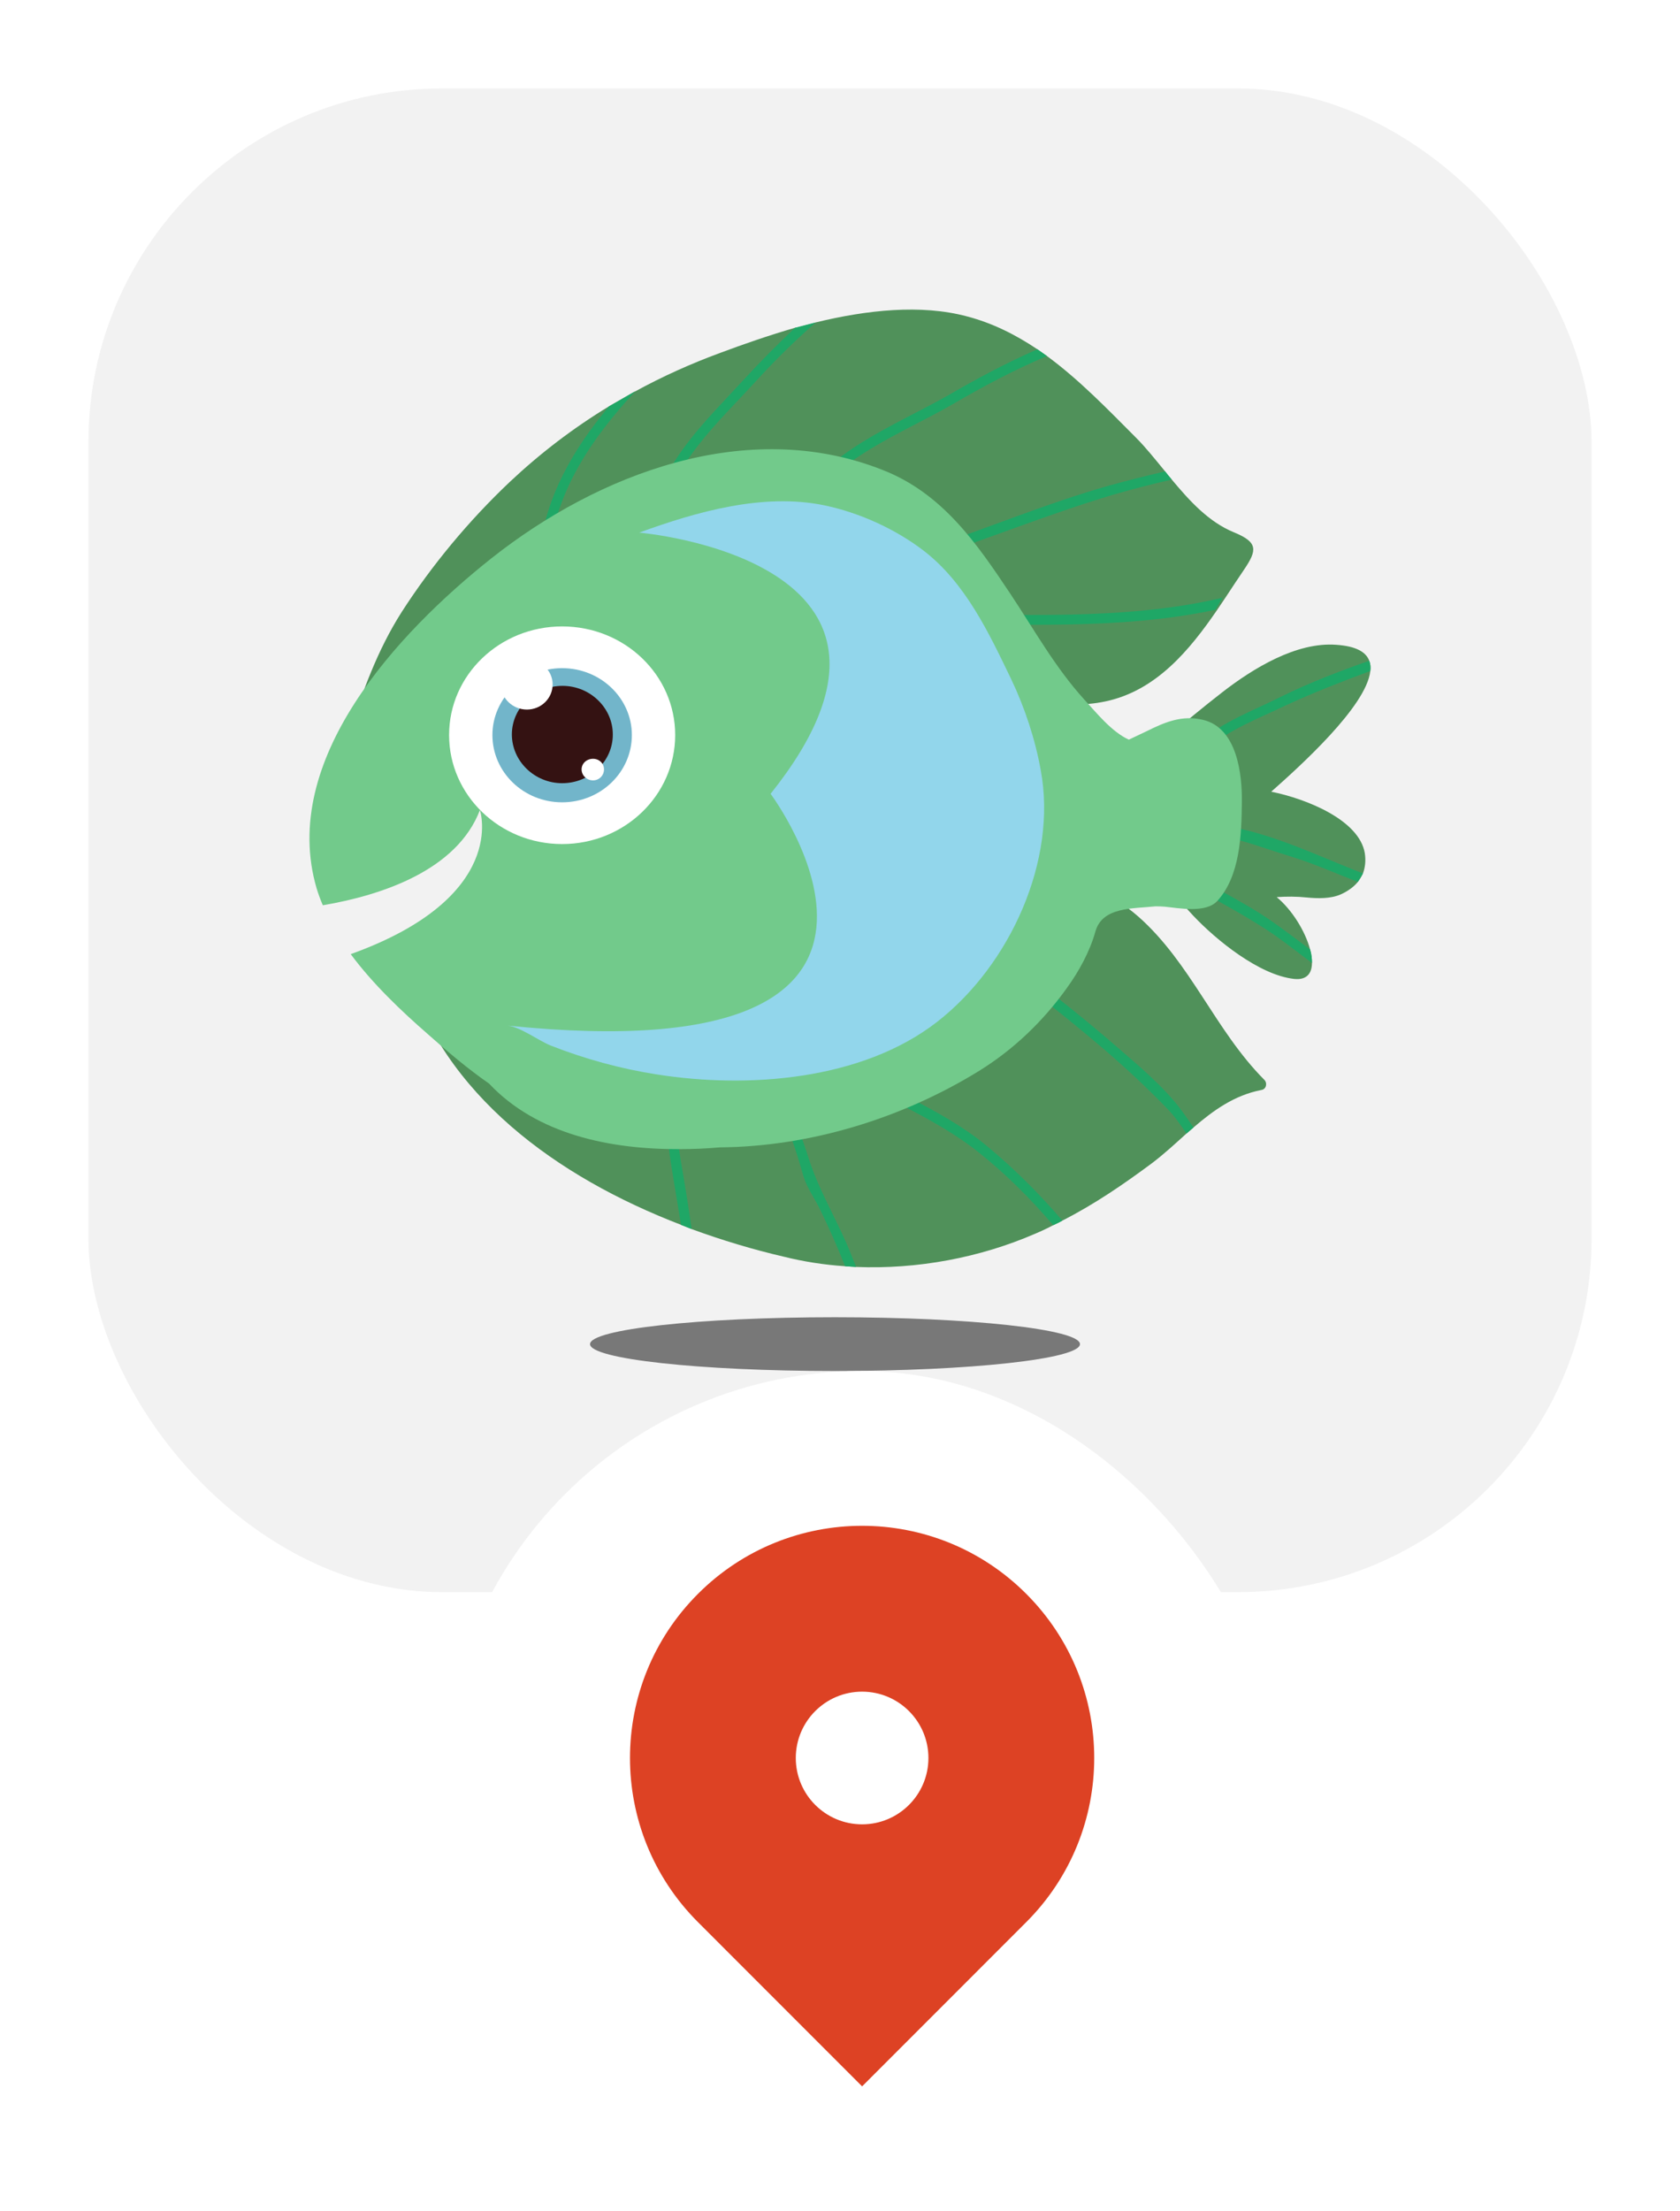 <svg width="38" height="50" viewBox="0 0 38 50" fill="none" xmlns="http://www.w3.org/2000/svg">
<rect x="1" y="1" width="36" height="36" rx="9" fill="#F2F2F2"/>
<g filter="url(#filter0_f_35_10448)">
<path d="M24.428 30.392C24.428 30.728 21.946 31 18.883 31C15.82 31 13.346 30.728 13.346 30.392C13.346 30.056 15.82 29.784 18.883 29.784C21.946 29.784 24.428 30.056 24.428 30.392Z" fill="#787878"/>
</g>
<path d="M30.995 15.172C31.006 15.087 30.998 15.009 30.971 14.94C30.896 14.74 30.672 14.612 30.232 14.58C29.318 14.508 28.331 15.124 27.658 15.644C26.795 16.316 25.815 17.125 25.192 18.021C25.093 18.173 25.342 18.317 25.45 18.165C25.466 18.141 25.491 18.117 25.508 18.085C25.881 19.037 26.263 19.949 26.994 20.709C27.509 21.254 28.48 22.046 29.269 22.134C29.551 22.166 29.675 22.014 29.675 21.774C29.675 21.678 29.667 21.582 29.634 21.47C29.526 21.061 29.227 20.573 28.878 20.285C29.103 20.269 29.327 20.269 29.559 20.293C29.8 20.317 30.099 20.325 30.331 20.221C30.489 20.149 30.622 20.053 30.713 19.941C30.757 19.883 30.796 19.819 30.829 19.749C30.879 19.613 30.896 19.461 30.871 19.293C30.746 18.541 29.551 18.061 28.754 17.901C29.377 17.349 30.912 15.972 30.995 15.172Z" fill="#50915A"/>
<path d="M30.995 15.172C30.348 15.412 29.709 15.66 29.086 15.948C28.472 16.244 27.799 16.492 27.285 16.948C27.177 17.044 27.011 16.884 27.119 16.788C27.658 16.316 28.331 16.076 28.97 15.756C29.617 15.436 30.29 15.18 30.971 14.94C30.998 15.009 31.006 15.087 30.995 15.172Z" fill="#1FA766"/>
<path d="M30.829 19.749C29.567 19.261 28.264 18.581 26.927 18.621C26.778 18.629 26.778 18.853 26.927 18.845C27.724 18.821 28.472 19.149 29.219 19.373C29.733 19.533 30.215 19.749 30.713 19.941L30.829 19.749Z" fill="#1FA766"/>
<path d="M29.676 21.774C29.277 21.478 28.895 21.166 28.472 20.91C27.808 20.493 27.102 20.141 26.421 19.741C26.297 19.661 26.413 19.469 26.546 19.549C27.268 19.981 28.057 20.341 28.754 20.822C29.053 21.029 29.343 21.254 29.634 21.47C29.667 21.582 29.676 21.678 29.676 21.774Z" fill="#1FA766"/>
<path d="M28.529 24.646C27.915 24.766 27.442 25.11 26.994 25.495C26.944 25.537 26.891 25.583 26.836 25.631C26.587 25.855 26.338 26.087 26.064 26.295C25.408 26.783 24.752 27.231 24.03 27.599C23.964 27.637 23.894 27.671 23.822 27.703C23.69 27.773 23.554 27.837 23.416 27.895C22.162 28.439 20.751 28.703 19.364 28.647L19.115 28.631C18.642 28.599 18.177 28.527 17.729 28.415C17.04 28.255 16.343 28.047 15.645 27.791C15.562 27.759 15.482 27.727 15.405 27.695C12.598 26.615 10.017 24.758 9.178 21.878C9.336 21.814 9.402 21.662 9.402 21.494C9.402 21.467 9.4 21.443 9.394 21.422C9.4 21.39 9.4 21.358 9.394 21.326C11.063 22.038 12.897 22.358 14.732 22.214C17.015 22.038 18.817 20.805 20.933 20.109C22.527 19.581 24.428 19.565 25.748 20.725C26.936 21.774 27.483 23.294 28.596 24.414C28.671 24.486 28.646 24.63 28.529 24.646Z" fill="#50915A"/>
<path d="M26.994 25.495C26.944 25.537 26.891 25.583 26.836 25.631C26.703 25.431 26.57 25.239 26.396 25.062C25.956 24.606 25.483 24.166 25.001 23.75C23.897 22.806 22.702 21.87 21.44 21.125C21.315 21.053 21.431 20.854 21.564 20.933C22.776 21.654 23.939 22.542 25.01 23.454C25.533 23.91 26.114 24.374 26.562 24.902C26.72 25.087 26.861 25.295 26.994 25.495Z" fill="#1FA766"/>
<path d="M24.03 27.599C23.963 27.637 23.894 27.671 23.822 27.703C23.316 27.111 22.759 26.551 22.145 26.063C21.074 25.206 19.788 24.782 18.675 24.006C18.559 23.926 18.675 23.726 18.791 23.814C19.92 24.598 21.24 25.023 22.311 25.903C22.942 26.423 23.507 26.991 24.03 27.599Z" fill="#1FA766"/>
<path d="M19.365 28.647C19.331 28.562 19.298 28.479 19.265 28.399C18.983 27.671 18.551 26.983 18.31 26.247C18.045 25.415 17.621 24.206 16.667 23.91C16.517 23.862 16.459 24.078 16.6 24.126C17.555 24.414 17.937 25.783 18.177 26.607C18.252 26.855 18.435 27.111 18.551 27.351C18.756 27.773 18.944 28.199 19.116 28.631L19.365 28.647Z" fill="#1FA766"/>
<path d="M15.645 27.791C15.562 27.759 15.482 27.727 15.404 27.695C15.332 27.263 15.261 26.828 15.189 26.391C15.056 25.583 15.047 24.526 14.45 23.886C14.35 23.774 14.508 23.614 14.607 23.726C15.23 24.39 15.263 25.399 15.396 26.231C15.487 26.751 15.57 27.271 15.645 27.791Z" fill="#1FA766"/>
<path d="M27.907 12.035C27.342 11.803 26.911 11.331 26.504 10.843C26.448 10.779 26.399 10.717 26.354 10.659C26.13 10.387 25.915 10.115 25.69 9.891C25.068 9.267 24.412 8.586 23.681 8.05L23.465 7.898C22.976 7.57 22.453 7.306 21.872 7.154C20.826 6.874 19.605 7.01 18.451 7.29L18.435 7.298L18.011 7.41H17.986C17.38 7.586 16.808 7.786 16.293 7.978C15.62 8.226 14.981 8.514 14.367 8.85L14.317 8.874L13.777 9.186C12.972 9.675 12.225 10.243 11.528 10.899C10.606 11.771 9.768 12.779 9.087 13.836C8.522 14.724 8.207 15.636 7.891 16.58C7.676 16.82 7.518 17.093 7.476 17.397C7.468 17.461 7.501 17.517 7.551 17.541C7.546 17.562 7.537 17.581 7.526 17.597C7.468 17.773 7.75 17.845 7.817 17.677C7.933 17.349 8.041 17.02 8.149 16.7C8.655 16.1 9.51 15.58 10.033 15.268C11.046 14.652 12.183 14.348 13.354 14.148C15.479 13.788 17.862 13.548 19.97 14.116C21.739 14.596 23.042 16.276 25.001 15.86C26.147 15.62 26.902 14.708 27.533 13.788C27.594 13.697 27.655 13.606 27.716 13.516C27.865 13.291 28.006 13.075 28.148 12.867C28.438 12.435 28.455 12.259 27.907 12.035Z" fill="#50915A"/>
<path d="M13.777 9.187C12.964 10.155 12.341 11.235 12.2 12.491C12.184 12.635 12.416 12.635 12.432 12.491C12.59 11.083 13.387 9.907 14.367 8.85L13.777 9.187Z" fill="#1FA766"/>
<path d="M17.986 7.41C17.577 7.794 17.184 8.192 16.807 8.602C15.977 9.507 14.948 10.459 14.748 11.715C14.724 11.859 14.948 11.923 14.973 11.779C15.172 10.499 16.268 9.531 17.106 8.61C17.53 8.146 17.978 7.706 18.451 7.29L17.986 7.41Z" fill="#1FA766"/>
<path d="M23.465 7.898C22.768 8.202 22.095 8.562 21.448 8.938C20.219 9.635 18.683 10.203 17.969 11.475C17.903 11.603 18.102 11.715 18.169 11.587C18.866 10.355 20.377 9.819 21.564 9.131C22.236 8.738 22.942 8.362 23.681 8.05L23.465 7.898Z" fill="#1FA766"/>
<path d="M26.504 10.843C26.055 10.947 25.616 11.059 25.175 11.187C23.681 11.635 22.237 12.227 20.759 12.707C20.618 12.755 20.551 12.539 20.693 12.491C22.179 12.011 23.615 11.395 25.117 10.971C25.527 10.859 25.939 10.755 26.354 10.659C26.399 10.718 26.448 10.779 26.504 10.843Z" fill="#1FA766"/>
<path d="M27.491 13.788C25.325 14.252 22.909 14.108 20.75 14.1C20.584 14.1 20.584 13.876 20.75 13.876C22.909 13.884 25.433 14.044 27.649 13.516L27.491 13.788Z" fill="#1FA766"/>
<path d="M27.21 16.276C26.745 16.164 26.355 16.324 25.939 16.532C25.807 16.596 25.671 16.66 25.533 16.724C25.143 16.548 24.786 16.1 24.528 15.82C23.872 15.1 23.391 14.236 22.86 13.436C22.096 12.291 21.316 11.147 19.946 10.619C16.882 9.419 13.52 10.723 11.121 12.619C8.979 14.316 6.314 17.189 7.161 20.085C7.2 20.213 7.247 20.341 7.302 20.469C8.622 20.245 10.332 19.685 10.855 18.317C10.855 18.317 11.52 20.285 7.933 21.574C8.431 22.246 9.07 22.854 9.685 23.39C10.125 23.782 10.581 24.166 11.063 24.502C12.15 25.655 13.811 25.991 15.38 25.983C15.679 25.983 15.98 25.97 16.285 25.943C18.335 25.927 20.419 25.279 22.146 24.214C22.934 23.726 23.598 23.086 24.13 22.342C24.404 21.966 24.653 21.51 24.777 21.062C24.935 20.501 25.624 20.549 26.139 20.493C26.211 20.493 26.28 20.496 26.346 20.501C26.67 20.533 27.268 20.654 27.533 20.373C28.056 19.805 28.081 18.861 28.09 18.141C28.098 17.525 27.99 16.46 27.21 16.276Z" fill="#72CA8B"/>
<path d="M14.458 12.043C14.458 12.043 21.664 12.651 17.43 17.949C17.43 17.949 22.171 24.286 11.486 23.19C11.769 23.222 12.192 23.534 12.449 23.638C13.221 23.942 14.035 24.166 14.857 24.294C16.932 24.622 19.497 24.422 21.191 23.11C22.851 21.822 23.922 19.445 23.54 17.413C23.416 16.716 23.175 15.988 22.868 15.348C22.37 14.316 21.839 13.18 20.892 12.451C20.253 11.963 19.448 11.595 18.651 11.427C17.264 11.139 15.753 11.571 14.458 12.043Z" fill="#92D6EB"/>
<path d="M15.272 16.62C15.272 17.981 14.126 19.085 12.715 19.085C11.304 19.085 10.158 17.981 10.158 16.62C10.158 15.26 11.304 14.164 12.715 14.164C14.126 14.164 15.272 15.26 15.272 16.62Z" fill="white"/>
<path d="M14.292 16.62C14.292 17.46 13.587 18.141 12.715 18.141C11.843 18.141 11.138 17.46 11.138 16.62C11.138 15.788 11.843 15.108 12.715 15.108C13.587 15.108 14.292 15.788 14.292 16.62Z" fill="#72B5CA"/>
<path d="M13.861 16.613C13.861 17.213 13.346 17.709 12.716 17.709C12.093 17.709 11.578 17.213 11.578 16.605C11.578 16.004 12.093 15.508 12.724 15.508C13.346 15.508 13.861 16.004 13.861 16.605V16.613Z" fill="#341212"/>
<path d="M12.5 15.476C12.5 15.788 12.242 16.044 11.918 16.044C11.595 16.044 11.329 15.788 11.329 15.476C11.329 15.164 11.595 14.916 11.918 14.916C12.242 14.916 12.5 15.164 12.5 15.476Z" fill="white"/>
<path d="M13.662 17.397C13.662 17.533 13.554 17.645 13.413 17.645C13.271 17.645 13.155 17.533 13.155 17.397C13.155 17.261 13.271 17.157 13.413 17.157C13.554 17.157 13.662 17.261 13.662 17.397Z" fill="white"/>
<rect x="1" y="1" width="36" height="36" rx="9" stroke="white" stroke-width="2"/>
<rect x="10" y="31" width="19" height="19" rx="9.5" fill="white"/>
<path fill-rule="evenodd" clip-rule="evenodd" d="M15.788 36.038C17.838 33.987 21.162 33.987 23.212 36.038C25.263 38.088 25.263 41.412 23.212 43.462L19.5 47.175L15.788 43.462C13.737 41.412 13.737 38.088 15.788 36.038ZM19.5 41.25C20.328 41.25 21 40.578 21 39.75C21 38.922 20.328 38.25 19.5 38.25C18.672 38.25 18 38.922 18 39.75C18 40.578 18.672 41.25 19.5 41.25Z" fill="#DD4224"/>
<defs>
<filter id="filter0_f_35_10448" x="9.346" y="25.784" width="19.083" height="9.216" filterUnits="userSpaceOnUse" color-interpolation-filters="sRGB">
<feFlood flood-opacity="0" result="BackgroundImageFix"/>
<feBlend mode="normal" in="SourceGraphic" in2="BackgroundImageFix" result="shape"/>
<feGaussianBlur stdDeviation="2" result="effect1_foregroundBlur_35_10448"/>
</filter>
</defs>
</svg>

